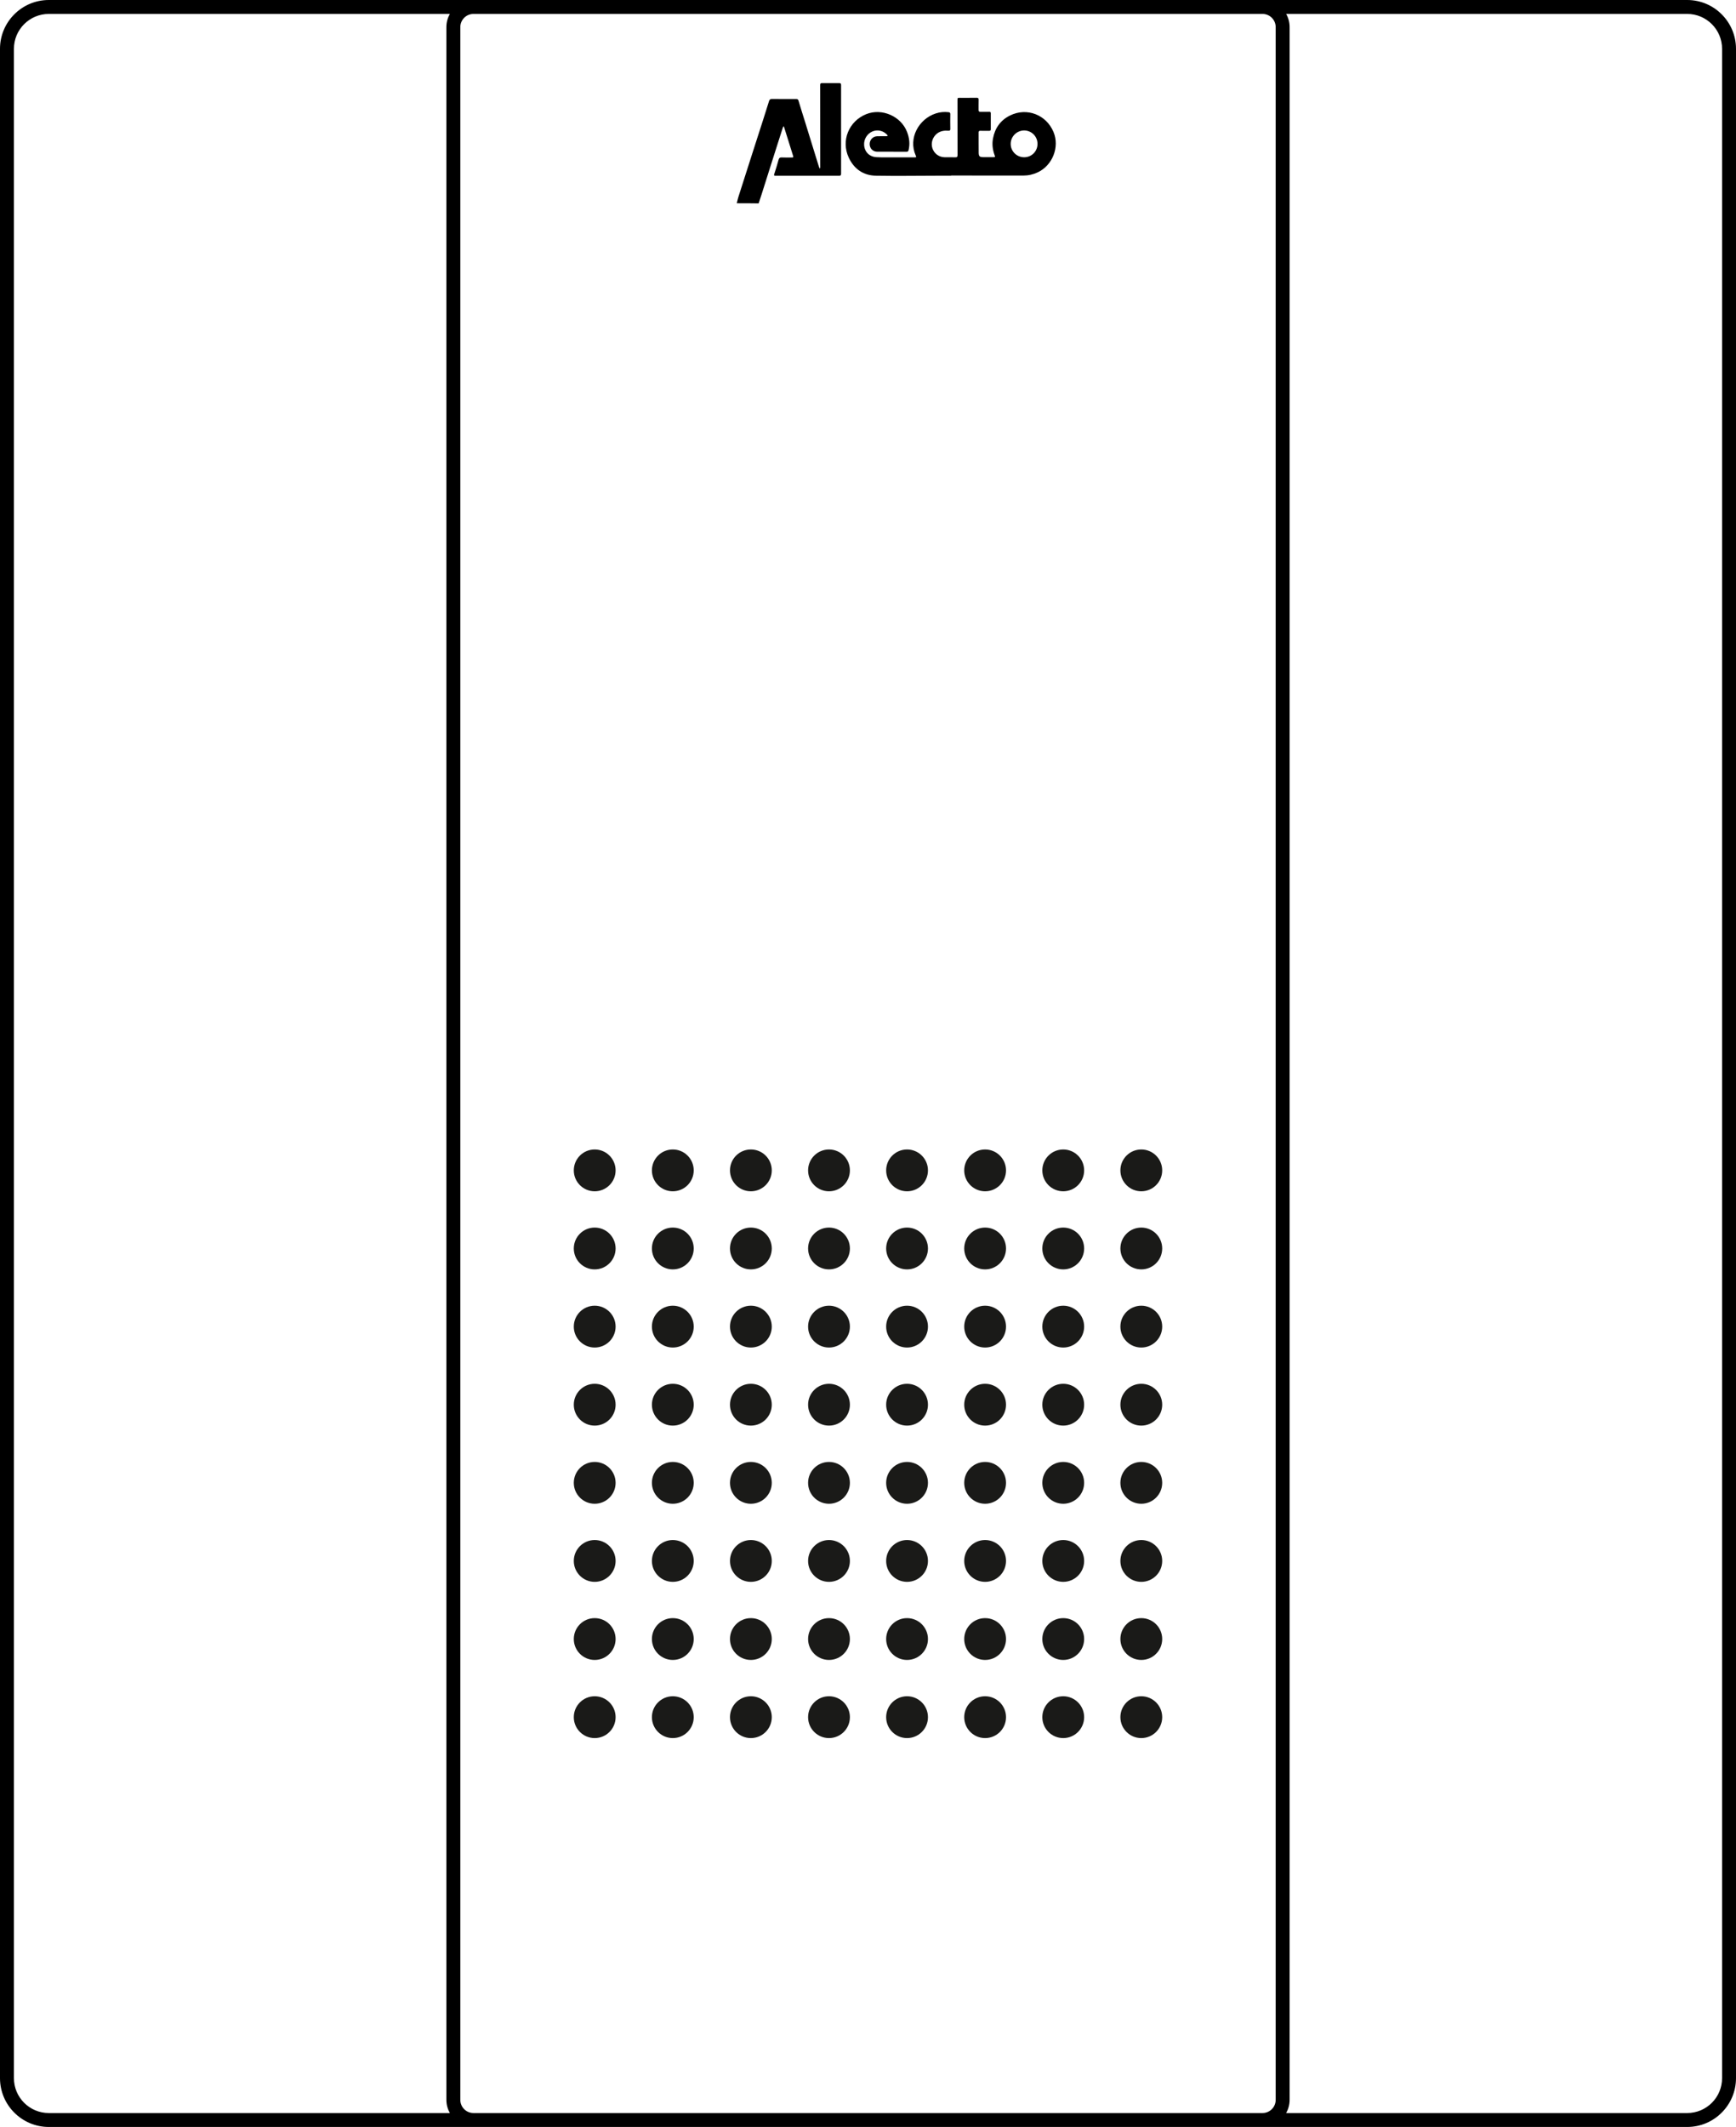 <?xml version="1.0" encoding="utf-8"?>
<!-- Generator: Adobe Illustrator 20.0.0, SVG Export Plug-In . SVG Version: 6.00 Build 0)  -->
<svg version="1.1" id="Layer_1" xmlns="http://www.w3.org/2000/svg" xmlns:xlink="http://www.w3.org/1999/xlink" x="0px" y="0px"
	 viewBox="0 0 352.92 432.25" style="enable-background:new 0 0 352.92 432.25;" xml:space="preserve">
<style type="text/css">
	.st0{fill-rule:evenodd;clip-rule:evenodd;}
	.st1{fill:#1A1A18;}
</style>
<path d="M343,0h-86.34H96.26H9.92C4.45,0,0,4.45,0,9.92v412.41c0,5.47,4.45,9.92,9.92,9.92h86.34h160.4H343
	c5.47,0,9.92-4.45,9.92-9.92V9.92C352.92,4.45,348.47,0,343,0z M2.83,422.33V9.92c0-3.91,3.18-7.09,7.09-7.09h81.53
	c-0.44,0.79-0.7,1.71-0.7,2.68v421.23c0,0.97,0.26,1.88,0.7,2.68H9.92C6.01,429.42,2.83,426.24,2.83,422.33z M96.26,429.42
	c-1.48,0-2.68-1.2-2.68-2.68V5.51c0-1.48,1.2-2.68,2.68-2.68h160.4c1.48,0,2.68,1.2,2.68,2.68v421.23c0,1.48-1.2,2.68-2.68,2.68
	H96.26z M350.09,422.33c0,3.91-3.18,7.09-7.09,7.09h-81.53c0.44-0.79,0.7-1.71,0.7-2.68V5.51c0-0.97-0.25-1.88-0.7-2.68H343
	c3.91,0,7.09,3.18,7.09,7.09V422.33z"/>
<g>
	<path class="st0" d="M149.78,41.31c0.11-0.42,0.19-0.84,0.32-1.25c0.85-2.66,1.7-5.32,2.55-7.97c0.83-2.59,1.67-5.18,2.5-7.77
		c0.4-1.26,0.8-2.51,1.19-3.77c0.1-0.33,0.25-0.45,0.61-0.44c1.64,0.02,3.28,0.01,4.92,0.01c0.24,0,0.37,0.06,0.45,0.31
		c0.44,1.47,0.91,2.95,1.37,4.42c0.51,1.64,1.02,3.28,1.52,4.92c0.41,1.32,0.81,2.63,1.22,3.95c0.03,0.11,0.07,0.22,0.12,0.33
		c0.04,0.08,0.09,0.16,0.14,0.24c0.02-0.1,0.06-0.2,0.06-0.3c0-5.57,0-11.14-0.01-16.71c0-0.28,0.07-0.39,0.37-0.39
		c1.16,0.01,2.32,0.01,3.48,0c0.31,0,0.4,0.1,0.4,0.4c-0.01,6-0.01,12.01,0,18.01c0,0.33-0.11,0.42-0.42,0.42
		c-4.3-0.01-8.59-0.01-12.89,0c-0.3,0-0.38-0.04-0.27-0.37c0.32-0.95,0.6-1.92,0.87-2.88c0.1-0.34,0.24-0.49,0.63-0.47
		c0.7,0.04,1.4,0.01,2.11,0.01c0.25,0,0.3-0.07,0.22-0.31c-0.61-1.95-1.22-3.9-1.83-5.85c-0.02-0.07-0.08-0.13-0.11-0.19
		c-0.04,0.06-0.1,0.13-0.13,0.2c-0.31,0.95-0.61,1.89-0.91,2.84c-0.57,1.79-1.15,3.58-1.71,5.37c-0.56,1.77-1.12,3.54-1.68,5.31
		c-0.21,0.66-0.42,1.31-0.64,1.96C152.73,41.31,151.25,41.31,149.78,41.31"/>
</g>
<g>
	<path class="st0" d="M208.21,31.96c1.51,0,2.71-1.2,2.71-2.72c0-1.51-1.2-2.72-2.71-2.73c-1.49,0-2.73,1.22-2.74,2.71
		C205.45,30.73,206.68,31.96,208.21,31.96 M193.36,35.71c-1.02,0-2.04,0-3.05,0c-4.07,0.01-8.15,0.07-12.22,0
		c-2.57-0.04-4.46-1.36-5.54-3.67c-1.62-3.46,0.01-7.42,3.55-8.84c3.19-1.28,7.08,0.42,8.3,3.62c0.46,1.2,0.62,2.41,0.31,3.68
		c-0.06,0.24-0.15,0.34-0.4,0.34c-2-0.01-4,0-6-0.01c-0.87-0.01-1.49-0.66-1.51-1.52c-0.02-0.87,0.63-1.59,1.5-1.62
		c0.63-0.03,1.26,0,1.9-0.01c0.09,0,0.19-0.05,0.28-0.08c-0.05-0.08-0.09-0.16-0.15-0.23c-0.8-0.84-1.97-1.09-2.99-0.65
		c-1.07,0.47-1.75,1.58-1.67,2.76c0.09,1.39,1.07,2.37,2.49,2.46c0.7,0.05,1.4,0.04,2.1,0.04c1.87,0,3.75,0,5.62,0
		c0.42,0,0.44-0.01,0.27-0.4c-1.54-3.5,0.63-7.41,4.1-8.53c0.83-0.27,1.69-0.35,2.57-0.25c0.27,0.03,0.38,0.11,0.37,0.41
		c-0.02,0.99-0.02,1.99,0,2.98c0.01,0.3-0.1,0.39-0.38,0.37c-0.82-0.06-1.61,0.04-2.29,0.56c-0.92,0.7-1.33,1.93-0.97,3.01
		c0.37,1.1,1.35,1.82,2.52,1.83c0.71,0.01,1.43-0.02,2.14,0.01c0.37,0.01,0.45-0.12,0.45-0.47c-0.01-3.71-0.01-7.42-0.01-11.13
		c0-0.49,0-0.49,0.48-0.49c1.14,0,2.27,0.01,3.41-0.01c0.3,0,0.42,0.09,0.41,0.4c-0.02,0.69,0,1.38-0.01,2.07
		c-0.01,0.3,0.11,0.39,0.39,0.39c0.59-0.01,1.17,0.01,1.76-0.01c0.25-0.01,0.33,0.08,0.33,0.32c-0.01,1.08-0.01,2.15,0,3.23
		c0,0.25-0.11,0.32-0.34,0.32c-0.6-0.01-1.19,0-1.79-0.01c-0.24-0.01-0.34,0.08-0.34,0.32c0.01,1.38-0.01,2.76,0.01,4.14
		c0.01,0.75,0.21,0.9,0.97,0.9c0.67,0,1.33,0,2,0c0.39,0,0.41-0.02,0.27-0.4c-0.41-1.11-0.55-2.24-0.33-3.41
		c0.4-2.12,1.54-3.71,3.46-4.66c3.43-1.69,7.39-0.16,8.85,3.38c1.26,3.03-0.21,6.76-3.21,8.17c-0.94,0.44-1.91,0.66-2.95,0.66
		c-4.89-0.01-9.78-0.01-14.67-0.01C193.36,35.7,193.36,35.7,193.36,35.71z"/>
</g>
<g>
	<circle class="st1" cx="120.9" cy="348.97" r="4.25"/>
	<circle class="st1" cx="120.9" cy="333.09" r="4.25"/>
	<circle class="st1" cx="120.9" cy="317.22" r="4.25"/>
	<circle class="st1" cx="120.9" cy="301.35" r="4.25"/>
	<circle class="st1" cx="120.9" cy="285.47" r="4.25"/>
	<circle class="st1" cx="120.9" cy="269.6" r="4.25"/>
	<circle class="st1" cx="120.9" cy="253.72" r="4.25"/>
	<circle class="st1" cx="120.9" cy="237.85" r="4.25"/>
	<circle class="st1" cx="136.78" cy="348.97" r="4.25"/>
	<circle class="st1" cx="136.78" cy="333.09" r="4.25"/>
	<circle class="st1" cx="136.78" cy="317.22" r="4.25"/>
	<circle class="st1" cx="136.78" cy="301.35" r="4.25"/>
	<circle class="st1" cx="136.78" cy="285.47" r="4.25"/>
	<circle class="st1" cx="136.78" cy="269.6" r="4.25"/>
	<circle class="st1" cx="136.78" cy="253.72" r="4.25"/>
	<circle class="st1" cx="136.78" cy="237.85" r="4.25"/>
	<circle class="st1" cx="152.65" cy="348.97" r="4.25"/>
	<circle class="st1" cx="152.65" cy="333.09" r="4.25"/>
	<circle class="st1" cx="152.65" cy="317.22" r="4.25"/>
	<circle class="st1" cx="152.65" cy="301.35" r="4.25"/>
	<circle class="st1" cx="152.65" cy="285.47" r="4.25"/>
	<circle class="st1" cx="152.65" cy="269.6" r="4.25"/>
	<circle class="st1" cx="152.65" cy="253.72" r="4.25"/>
	<circle class="st1" cx="152.65" cy="237.85" r="4.25"/>
	<circle class="st1" cx="168.53" cy="348.97" r="4.25"/>
	<circle class="st1" cx="168.53" cy="333.09" r="4.25"/>
	<circle class="st1" cx="168.53" cy="317.22" r="4.25"/>
	<circle class="st1" cx="168.53" cy="301.35" r="4.25"/>
	<circle class="st1" cx="168.53" cy="285.47" r="4.25"/>
	<circle class="st1" cx="168.53" cy="269.6" r="4.25"/>
	<circle class="st1" cx="168.53" cy="253.72" r="4.25"/>
	<circle class="st1" cx="168.53" cy="237.85" r="4.25"/>
	<circle class="st1" cx="184.4" cy="348.97" r="4.25"/>
	<circle class="st1" cx="184.4" cy="333.09" r="4.25"/>
	<circle class="st1" cx="184.4" cy="317.22" r="4.25"/>
	<circle class="st1" cx="184.4" cy="301.35" r="4.25"/>
	<circle class="st1" cx="184.4" cy="285.47" r="4.25"/>
	<circle class="st1" cx="184.4" cy="269.6" r="4.25"/>
	<circle class="st1" cx="184.4" cy="253.72" r="4.25"/>
	<circle class="st1" cx="184.4" cy="237.85" r="4.25"/>
	<circle class="st1" cx="200.27" cy="348.97" r="4.25"/>
	<circle class="st1" cx="200.27" cy="333.09" r="4.25"/>
	<circle class="st1" cx="200.27" cy="317.22" r="4.25"/>
	<circle class="st1" cx="200.27" cy="301.35" r="4.25"/>
	<circle class="st1" cx="200.27" cy="285.47" r="4.25"/>
	<circle class="st1" cx="200.27" cy="269.6" r="4.25"/>
	<circle class="st1" cx="200.27" cy="253.72" r="4.25"/>
	<circle class="st1" cx="200.27" cy="237.85" r="4.25"/>
	<circle class="st1" cx="216.15" cy="348.97" r="4.25"/>
	<circle class="st1" cx="216.15" cy="333.09" r="4.25"/>
	<circle class="st1" cx="216.15" cy="317.22" r="4.25"/>
	<circle class="st1" cx="216.15" cy="301.35" r="4.25"/>
	<circle class="st1" cx="216.15" cy="285.47" r="4.25"/>
	<circle class="st1" cx="216.15" cy="269.6" r="4.25"/>
	<circle class="st1" cx="216.15" cy="253.72" r="4.25"/>
	<circle class="st1" cx="216.15" cy="237.85" r="4.25"/>
	<circle class="st1" cx="232.02" cy="348.97" r="4.25"/>
	<circle class="st1" cx="232.02" cy="333.09" r="4.25"/>
	<circle class="st1" cx="232.02" cy="317.22" r="4.25"/>
	<circle class="st1" cx="232.02" cy="301.35" r="4.25"/>
	<circle class="st1" cx="232.02" cy="285.47" r="4.25"/>
	<circle class="st1" cx="232.02" cy="269.6" r="4.25"/>
	<circle class="st1" cx="232.02" cy="253.72" r="4.25"/>
	<circle class="st1" cx="232.02" cy="237.85" r="4.25"/>
</g>
</svg>
